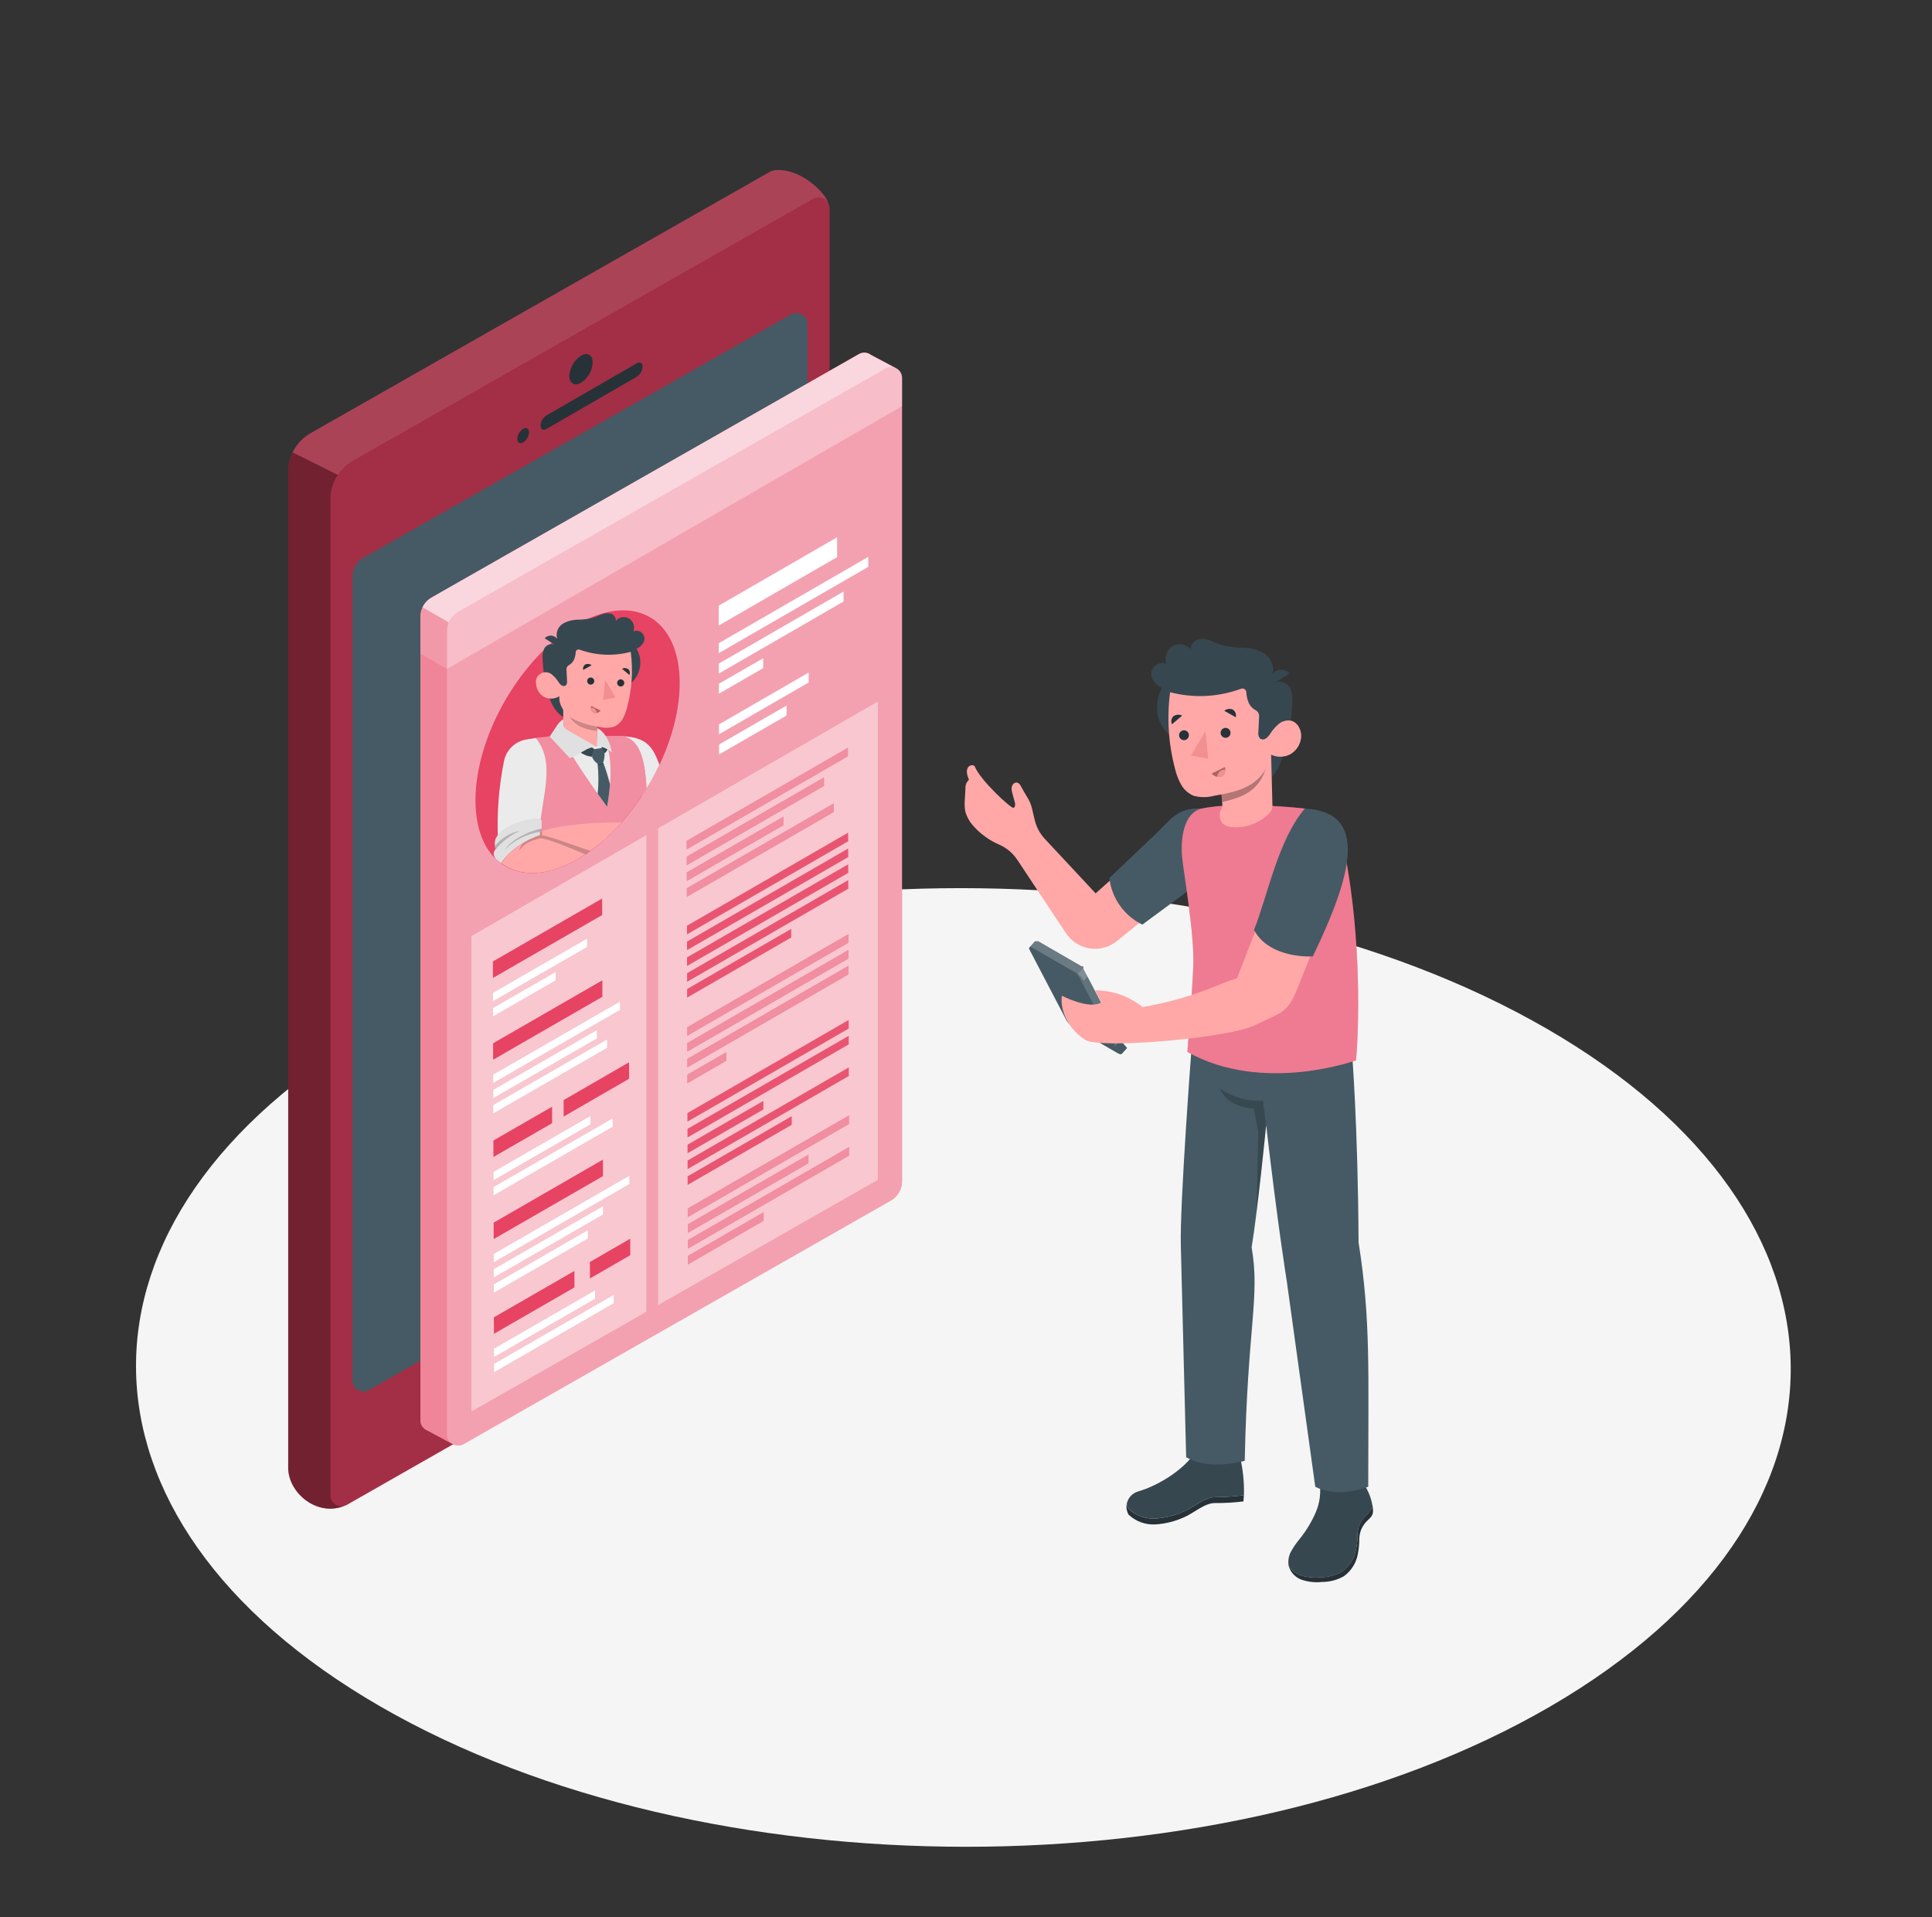 <svg width="126" height="125" viewBox="0 0 126 125" fill="none" xmlns="http://www.w3.org/2000/svg">
<rect x="0" y="0" width="126" height="125" fill="#333333" stroke="none"/>
<path d="M100.855 67.062C79.715 54.857 45.553 54.857 24.55 67.062C3.548 79.267 3.658 99.062 24.8 111.262C45.943 123.462 80.105 123.467 101.108 111.262C122.11 99.057 122 79.267 100.855 67.062Z" fill="#F5F5F5"/>
<path d="M54.022 13.275C53.802 12.51 52.25 11.055 50.705 11.087C50.556 11.091 50.409 11.119 50.27 11.172L20.25 28.25C19.811 28.504 19.445 28.868 19.191 29.306C18.936 29.745 18.8 30.243 18.797 30.75V95.7C18.797 97.352 20.705 98.932 22.495 98.172C22.535 98.16 22.573 98.144 22.61 98.125L52.647 81C53.088 80.749 53.455 80.385 53.71 79.946C53.964 79.506 54.098 79.008 54.097 78.5V13.587C54.097 13.479 54.071 13.372 54.022 13.275Z" fill="#E74362"/>
<path opacity="0.3" d="M54.022 13.275C53.802 12.51 52.25 11.055 50.705 11.087C50.556 11.091 50.409 11.119 50.27 11.172L20.25 28.25C19.811 28.504 19.445 28.868 19.191 29.306C18.936 29.745 18.8 30.243 18.797 30.75V95.7C18.797 97.352 20.705 98.932 22.495 98.172C22.535 98.16 22.573 98.144 22.61 98.125L52.647 81C53.088 80.749 53.455 80.385 53.71 79.946C53.964 79.506 54.098 79.008 54.097 78.5V13.587C54.097 13.479 54.071 13.372 54.022 13.275Z" fill="black"/>
<path d="M22.982 37.612C22.982 37.358 23.049 37.109 23.177 36.889C23.305 36.669 23.489 36.488 23.71 36.362L51.59 20.5C51.699 20.438 51.823 20.405 51.949 20.406C52.074 20.407 52.198 20.44 52.306 20.504C52.415 20.567 52.505 20.658 52.567 20.767C52.63 20.876 52.663 20.999 52.662 21.125V73.5C52.663 73.754 52.596 74.003 52.468 74.223C52.341 74.442 52.158 74.624 51.937 74.75L24.057 90.635C23.948 90.697 23.824 90.729 23.698 90.729C23.573 90.728 23.449 90.694 23.34 90.631C23.232 90.568 23.142 90.477 23.079 90.368C23.016 90.259 22.983 90.136 22.982 90.01V37.612Z" fill="#455A64"/>
<path opacity="0.3" d="M18.795 30.75V95.7C18.795 97.353 20.702 98.933 22.492 98.172C22.385 98.21 22.271 98.22 22.158 98.204C22.046 98.188 21.939 98.145 21.847 98.079C21.754 98.014 21.679 97.927 21.627 97.826C21.575 97.725 21.548 97.614 21.547 97.5V32.542C21.549 31.978 21.718 31.426 22.032 30.957L19.092 29.5C18.9 29.889 18.798 30.316 18.795 30.75Z" fill="black"/>
<path opacity="0.1" d="M50.708 11.085C50.559 11.088 50.411 11.117 50.273 11.17L20.25 28.25C19.746 28.539 19.342 28.975 19.093 29.5L22.032 30.97C22.278 30.59 22.609 30.274 23 30.047L53.025 12.965C53.11 12.916 53.205 12.885 53.302 12.874C53.4 12.864 53.499 12.873 53.593 12.902C53.686 12.931 53.773 12.979 53.848 13.044C53.922 13.108 53.982 13.187 54.025 13.275C53.805 12.5 52.25 11.053 50.708 11.085Z" fill="white"/>
<path d="M41.522 23.69C41.735 23.567 41.91 23.662 41.91 23.905C41.902 24.038 41.864 24.167 41.797 24.282C41.73 24.397 41.637 24.495 41.525 24.567L35.635 27.97C35.425 28.092 35.255 27.99 35.252 27.747C35.26 27.616 35.298 27.488 35.364 27.373C35.43 27.259 35.522 27.162 35.632 27.09L41.522 23.69Z" fill="#263238"/>
<path d="M34.12 27.962C34.33 27.842 34.5 27.938 34.502 28.18C34.495 28.312 34.458 28.442 34.392 28.557C34.325 28.672 34.233 28.77 34.122 28.843C33.91 28.965 33.737 28.865 33.735 28.622C33.742 28.49 33.781 28.361 33.848 28.246C33.915 28.132 34.008 28.034 34.12 27.962Z" fill="#263238"/>
<path d="M37.89 23.195C38.312 22.945 38.652 23.145 38.652 23.63C38.64 23.894 38.566 24.151 38.435 24.381C38.305 24.61 38.122 24.806 37.902 24.952C37.482 25.202 37.132 24.995 37.13 24.512C37.145 24.249 37.221 23.992 37.353 23.763C37.485 23.535 37.669 23.34 37.89 23.195Z" fill="#263238"/>
<path d="M37.892 84.338C38.75 83.838 39.442 84.237 39.445 85.222C39.418 85.761 39.264 86.286 38.996 86.754C38.728 87.223 38.353 87.621 37.902 87.918C37.045 88.418 36.332 88.007 36.33 87.022C36.361 86.484 36.519 85.96 36.79 85.493C37.061 85.026 37.439 84.631 37.892 84.338Z" fill="#263238"/>
<path d="M58.42 24L56.797 23.14C56.687 23.055 56.554 23.005 56.415 22.996C56.277 22.986 56.138 23.018 56.017 23.087L28.142 38.962C27.922 39.089 27.739 39.271 27.612 39.49C27.485 39.71 27.418 39.959 27.418 40.212V92.61C27.417 92.754 27.461 92.894 27.543 93.013C27.625 93.131 27.74 93.222 27.875 93.272L29.51 94.15L29.538 94.162C29.642 94.22 29.76 94.251 29.88 94.251C30 94.251 30.118 94.22 30.223 94.162L58.102 78.275C58.323 78.149 58.506 77.967 58.633 77.748C58.761 77.528 58.828 77.279 58.828 77.025V24.652C58.83 24.516 58.793 24.382 58.721 24.266C58.648 24.15 58.544 24.058 58.42 24Z" fill="#E74362"/>
<path opacity="0.3" d="M58.83 26.483V24.652C58.832 24.516 58.795 24.381 58.722 24.265C58.649 24.149 58.544 24.057 58.42 24L56.797 23.14C56.687 23.055 56.554 23.005 56.415 22.996C56.277 22.986 56.138 23.018 56.017 23.087L28.142 38.962C27.922 39.089 27.739 39.271 27.612 39.49C27.485 39.71 27.418 39.959 27.418 40.212V42.615L29.152 43.615L58.83 26.483Z" fill="white"/>
<path opacity="0.5" d="M58.42 24L56.797 23.14C56.687 23.055 56.554 23.005 56.415 22.996C56.277 22.986 56.138 23.018 56.017 23.087L28.142 38.962C27.922 39.089 27.739 39.271 27.612 39.49C27.485 39.71 27.418 39.959 27.418 40.212V92.61C27.417 92.754 27.461 92.894 27.543 93.013C27.625 93.131 27.74 93.222 27.875 93.272L29.51 94.15L29.538 94.162C29.642 94.22 29.76 94.251 29.88 94.251C30 94.251 30.118 94.22 30.223 94.162L58.102 78.275C58.323 78.149 58.506 77.967 58.633 77.748C58.761 77.528 58.828 77.279 58.828 77.025V24.652C58.83 24.516 58.793 24.382 58.721 24.266C58.648 24.15 58.544 24.058 58.42 24Z" fill="white"/>
<path opacity="0.3" d="M27.418 40.212V92.61C27.417 92.754 27.461 92.894 27.543 93.013C27.625 93.131 27.74 93.222 27.875 93.272L29.51 94.15C29.401 94.087 29.311 93.997 29.249 93.888C29.187 93.779 29.154 93.656 29.155 93.53V41.138C29.155 40.945 29.194 40.755 29.267 40.578L27.562 39.593C27.469 39.786 27.419 39.998 27.418 40.212Z" fill="#E74362"/>
<path opacity="0.4" d="M56.803 23.148C56.692 23.063 56.559 23.013 56.42 23.003C56.282 22.994 56.143 23.026 56.023 23.095L28.143 38.963C27.889 39.108 27.685 39.328 27.56 39.593L29.265 40.578C29.388 40.287 29.603 40.046 29.878 39.89L57.75 24.028C57.85 23.97 57.964 23.939 58.079 23.935C58.195 23.932 58.309 23.958 58.413 24.01L56.803 23.148Z" fill="white"/>
<path d="M37.648 40.708C41.325 38.585 44.315 40.288 44.328 44.513C44.34 48.737 41.367 53.885 37.69 56.013C34.013 58.14 31.023 56.432 31.01 52.208C30.997 47.983 33.97 42.83 37.648 40.708Z" fill="#E74362"/>
<path d="M41.015 44.65C41.376 44.391 41.628 44.007 41.721 43.572C41.813 43.137 41.74 42.684 41.515 42.3C41.718 42.211 41.884 42.055 41.985 41.858C42.028 41.763 42.041 41.657 42.023 41.555C42.005 41.452 41.957 41.358 41.884 41.283C41.812 41.209 41.718 41.158 41.616 41.137C41.514 41.117 41.408 41.127 41.313 41.167C41.366 41.014 41.366 40.847 41.314 40.693C41.261 40.539 41.159 40.407 41.023 40.318C40.884 40.242 40.723 40.216 40.567 40.245C40.411 40.273 40.27 40.355 40.168 40.475C40.171 40.375 40.142 40.276 40.084 40.194C40.027 40.111 39.945 40.05 39.85 40.018C39.654 39.966 39.448 39.979 39.26 40.055C39.068 40.12 38.89 40.215 38.698 40.275C38.37 40.358 38.035 40.401 37.698 40.405C37.357 40.406 37.022 40.492 36.723 40.655C36.557 40.755 36.429 40.908 36.36 41.09C36.291 41.271 36.284 41.47 36.34 41.655C36.291 41.593 36.23 41.541 36.161 41.504C36.091 41.467 36.014 41.445 35.935 41.44C35.857 41.438 35.78 41.453 35.708 41.484C35.637 41.514 35.572 41.56 35.52 41.617C35.733 41.748 35.938 41.89 36.15 42.02C36.03 41.985 35.901 41.991 35.784 42.036C35.667 42.081 35.568 42.163 35.503 42.27C35.401 42.482 35.362 42.719 35.388 42.953C35.415 43.843 35.573 44.725 35.858 45.57C36.002 46.005 36.343 46.555 36.755 46.755L41.015 44.65Z" fill="#37474F"/>
<path d="M40.322 48L41.322 48.86L41.855 51.915C42.289 51.26 42.675 50.575 43.01 49.865C42.557 48.688 42.19 48 40.322 48Z" fill="#EBEBEB"/>
<path d="M37.69 56C39.417 55 40.99 53.34 42.167 51.417C42.072 49.762 41.828 47.982 40.322 47.982L35.85 48.012L34.938 48.11L34.5 56.915C35.455 56.962 36.538 56.672 37.69 56Z" fill="#E74362"/>
<g opacity="0.4">
<path d="M37.69 56C39.417 55 40.99 53.34 42.167 51.417C42.072 49.762 41.828 47.982 40.322 47.982L35.85 48.012L34.938 48.11L34.5 56.915C35.455 56.962 36.538 56.672 37.69 56Z" fill="white"/>
</g>
<path d="M39.593 48.585C40.01 49.915 39.748 51.77 39.593 52.605C38.532 51.147 37.542 49.687 37.23 49.105L38.708 48.39L39.593 48.585Z" fill="#EBEBEB"/>
<path d="M38.975 49.805L39.34 49.72C39.517 50.185 39.664 50.661 39.783 51.145C39.738 51.733 39.655 52.258 39.593 52.605C39.383 52.32 39.178 52.032 38.98 51.755C39.044 51.106 39.042 50.453 38.975 49.805Z" fill="#455A64"/>
<path opacity="0.2" d="M38.982 49.883V49.805L39.347 49.72L39.367 49.773C39.309 49.826 39.237 49.864 39.16 49.883C39.101 49.895 39.041 49.895 38.982 49.883Z" fill="black"/>
<path d="M38.778 48.85L38.49 48.665L37.822 49.03C38.051 49.207 38.325 49.315 38.612 49.343L38.778 48.85Z" fill="#455A64"/>
<path d="M39.22 48.78L39.307 48.585L39.645 48.795C39.609 48.923 39.533 49.035 39.428 49.115L39.22 48.78Z" fill="#455A64"/>
<path opacity="0.2" d="M38.778 48.85L38.49 48.665L37.822 49.03C38.051 49.207 38.325 49.315 38.612 49.343L38.778 48.85Z" fill="black"/>
<path opacity="0.2" d="M39.22 48.78L39.307 48.585L39.645 48.795C39.609 48.923 39.533 49.035 39.428 49.115L39.22 48.78Z" fill="black"/>
<path d="M38.612 49.343C38.641 49.168 38.696 48.999 38.778 48.843L39.22 48.773C39.302 48.876 39.372 48.988 39.428 49.108C39.436 49.313 39.407 49.518 39.34 49.712C39.227 49.77 39.102 49.799 38.975 49.797C38.809 49.688 38.682 49.529 38.612 49.343Z" fill="#455A64"/>
<path d="M38.933 48.695C38.233 48.682 37.803 49.242 37.16 49.432L35.85 48.02L36.35 47.27C36.453 47.12 36.584 46.993 36.738 46.895V47.17C36.74 47.25 36.763 47.328 36.803 47.396C36.844 47.465 36.901 47.522 36.97 47.562L38.933 48.695Z" fill="#E0E0E0"/>
<path d="M38.932 48.695C39.325 48.575 39.907 49.062 39.907 49.062C39.702 47.932 39.087 47.487 38.935 47.487L38.932 48.695Z" fill="#E0E0E0"/>
<path d="M34.937 48.117L34.332 48.215C33.975 48.273 33.644 48.439 33.383 48.69C33.121 48.941 32.943 49.265 32.87 49.62C32.53 51.313 32.398 53.042 32.475 54.767L35.25 53.5C35.535 51.327 36.105 49.54 34.937 48.117Z" fill="#EBEBEB"/>
<path d="M35.215 54.452V54.202C35.215 54.18 35.22 54.159 35.23 54.139C35.239 54.119 35.253 54.101 35.27 54.087C35.288 54.072 35.301 54.053 35.311 54.032C35.321 54.011 35.325 53.988 35.325 53.965V53.565C35.325 53.539 35.32 53.513 35.31 53.489C35.3 53.465 35.285 53.443 35.266 53.425C35.248 53.407 35.225 53.393 35.201 53.383C35.177 53.374 35.151 53.369 35.125 53.37C33.875 53.387 32.655 53.982 32.322 54.685C32.248 54.904 32.248 55.143 32.322 55.362C32.105 55.645 32.21 55.79 32.322 55.995C32.436 56.102 32.556 56.201 32.682 56.292C33.5 55 35.215 54.452 35.215 54.452Z" fill="#E0E0E0"/>
<path opacity="0.2" d="M33.917 54.173C33.303 54.442 32.76 54.853 32.335 55.373C32.31 55.298 32.294 55.221 32.285 55.143C32.699 54.639 33.277 54.295 33.917 54.173Z" fill="black"/>
<path opacity="0.2" d="M35.328 54.023C35.321 54.051 35.305 54.078 35.282 54.097C35.266 54.111 35.252 54.129 35.242 54.149C35.233 54.169 35.228 54.19 35.227 54.212V54.233C34.352 54.367 33.542 54.776 32.915 55.403C33.5 54.565 34.765 54.135 35.328 54.023Z" fill="black"/>
<path d="M37.69 56C38.761 55.362 39.723 54.558 40.54 53.617C38.933 53.617 36.693 53.717 35.225 54.225V54.445C35.225 54.445 33.515 54.987 32.705 56.295C33.918 57.182 35.703 57.155 37.69 56Z" fill="#FFA8A7"/>
<path opacity="0.2" d="M35.337 54.46L35.365 54.188L35.225 54.233V54.453C34.825 54.591 34.442 54.773 34.083 54.995C33.972 55.147 33.887 55.316 33.833 55.495C34.167 55.023 34.535 54.833 35.25 54.65C35.898 54.75 37.03 55.227 38.18 55.708C38.29 55.635 38.4 55.56 38.508 55.483C37.102 55 35.697 54.485 35.337 54.46Z" fill="black"/>
<path d="M37.553 46.94H37.532C37.386 46.865 37.258 46.759 37.157 46.629C37.056 46.5 36.983 46.35 36.945 46.19C36.907 46.028 36.875 45.865 36.85 45.703C36.825 45.54 36.718 45.703 36.718 45.703C36.718 45.703 36.718 46.063 36.735 46.49C36.735 46.715 36.735 46.96 36.75 47.183C36.752 47.262 36.775 47.34 36.816 47.409C36.856 47.477 36.914 47.535 36.983 47.575L38.932 48.713V47.325C38.451 47.292 37.982 47.161 37.553 46.94Z" fill="#FFA8A7"/>
<path opacity="0.2" d="M37.275 46.913C37.157 46.765 37.072 46.595 37.025 46.413C37.133 46.633 37.308 46.814 37.525 46.93H37.545C37.976 47.145 38.446 47.27 38.927 47.298V47.653C38.649 47.628 38.374 47.57 38.11 47.48C37.784 47.373 37.495 47.176 37.275 46.913Z" fill="black"/>
<path d="M41.135 42.5C41.295 43.71 41.215 44.939 40.9 46.117C40.841 46.38 40.745 46.632 40.615 46.867C40.482 47.101 40.276 47.284 40.027 47.388C39.71 47.474 39.375 47.474 39.057 47.388C38.46 47.319 37.881 47.141 37.347 46.862C36.847 46.553 36.43 45.992 36.48 45.395C36.334 45.486 36.168 45.538 35.997 45.548C35.826 45.557 35.655 45.524 35.5 45.45C35.348 45.367 35.219 45.248 35.125 45.102C35.032 44.957 34.975 44.79 34.962 44.617C34.931 44.483 34.943 44.341 34.999 44.214C35.054 44.087 35.15 43.981 35.27 43.913C35.391 43.845 35.531 43.818 35.668 43.836C35.805 43.854 35.933 43.916 36.032 44.013C36.186 44.148 36.32 44.304 36.43 44.477C36.48 44.561 36.547 44.634 36.627 44.69C36.668 44.717 36.716 44.731 36.765 44.731C36.814 44.731 36.862 44.717 36.902 44.69C36.937 44.649 36.961 44.602 36.975 44.55C36.988 44.498 36.99 44.445 36.98 44.392L36.945 43.642C36.943 43.585 36.958 43.528 36.988 43.478C37.017 43.428 37.061 43.388 37.112 43.362C37.269 43.276 37.389 43.137 37.452 42.97C37.507 42.824 37.539 42.671 37.547 42.515C37.55 42.487 37.56 42.459 37.575 42.435C37.59 42.411 37.61 42.391 37.634 42.375C37.658 42.36 37.685 42.351 37.714 42.347C37.742 42.344 37.771 42.348 37.797 42.358C38.869 42.745 40.034 42.795 41.135 42.5Z" fill="#FFA8A7"/>
<path d="M39.47 44.337L40.15 45.482L39.337 45.635L39.47 44.337Z" fill="#F28F8F"/>
<path d="M38.557 46.03L39.172 46.33C39.12 46.4 39.046 46.452 38.961 46.475C38.877 46.499 38.787 46.495 38.705 46.462C38.634 46.419 38.58 46.352 38.553 46.273C38.526 46.194 38.528 46.108 38.557 46.03Z" fill="#F28F8F"/>
<path opacity="0.3" d="M38.557 46.03L39.172 46.33C39.12 46.4 39.046 46.452 38.961 46.475C38.877 46.499 38.787 46.495 38.705 46.462C38.634 46.419 38.58 46.352 38.553 46.273C38.526 46.194 38.528 46.108 38.557 46.03Z" fill="black"/>
<path d="M38.92 46.483C38.848 46.499 38.773 46.492 38.705 46.462C38.649 46.431 38.603 46.383 38.574 46.325C38.544 46.267 38.533 46.202 38.54 46.138C38.631 46.136 38.719 46.166 38.79 46.222C38.866 46.289 38.913 46.382 38.92 46.483Z" fill="#F28F8F"/>
<path d="M38.295 44.383C38.29 44.428 38.299 44.475 38.321 44.516C38.342 44.556 38.376 44.59 38.416 44.612C38.457 44.634 38.504 44.643 38.55 44.638C38.596 44.633 38.639 44.615 38.675 44.586C38.71 44.556 38.736 44.517 38.749 44.472C38.762 44.428 38.762 44.381 38.748 44.337C38.734 44.293 38.707 44.254 38.671 44.225C38.635 44.196 38.591 44.179 38.545 44.175C38.484 44.169 38.424 44.188 38.377 44.227C38.33 44.266 38.301 44.322 38.295 44.383Z" fill="#263238"/>
<path d="M40.25 44.5C40.246 44.531 40.249 44.562 40.257 44.591C40.266 44.621 40.28 44.649 40.299 44.673C40.319 44.697 40.342 44.717 40.37 44.732C40.397 44.747 40.426 44.756 40.457 44.759C40.488 44.762 40.519 44.759 40.548 44.75C40.578 44.741 40.605 44.726 40.629 44.707C40.653 44.687 40.672 44.663 40.687 44.636C40.701 44.608 40.71 44.578 40.712 44.547C40.718 44.487 40.699 44.426 40.66 44.379C40.621 44.332 40.565 44.303 40.505 44.296C40.444 44.29 40.383 44.308 40.336 44.346C40.288 44.384 40.257 44.439 40.25 44.5Z" fill="#263238"/>
<path d="M40.567 43.603L41.047 44.01C41.076 43.949 41.085 43.88 41.074 43.814C41.062 43.747 41.03 43.685 40.982 43.638C40.923 43.593 40.853 43.567 40.78 43.56C40.706 43.554 40.633 43.569 40.567 43.603Z" fill="#263238"/>
<path d="M38.585 43.375L38.035 43.68C38.018 43.614 38.022 43.544 38.047 43.48C38.071 43.417 38.115 43.362 38.172 43.325C38.239 43.294 38.313 43.283 38.386 43.291C38.459 43.3 38.528 43.329 38.585 43.375Z" fill="#263238"/>
<path d="M49.773 42.917L49.775 43.562L46.885 45.23L46.883 44.585L49.773 42.917Z" fill="white"/>
<path d="M51.295 46.005L51.297 46.65L46.898 49.19L46.895 48.545L51.295 46.005Z" fill="white"/>
<path d="M52.735 43.855L52.737 44.5L46.892 47.875L46.89 47.23L52.735 43.855Z" fill="white"/>
<path d="M55.012 38.572L55.015 39.218L46.882 43.915L46.88 43.267L55.012 38.572Z" fill="white"/>
<path d="M56.623 36.312L56.625 36.96L46.877 42.585L46.875 41.94L56.623 36.312Z" fill="white"/>
<path d="M54.592 35.032L54.597 36.325L46.872 40.785L46.87 39.492L54.592 35.032Z" fill="white"/>
<path d="M30.727 61.028V92.058L42.17 85.537V54.428L30.727 61.028Z" fill="#E74362"/>
<path d="M57.253 45.722L42.903 54.002V85.12L57.253 76.942V45.722Z" fill="#E74362"/>
<g opacity="0.7">
<path d="M30.727 61.028V92.058L42.17 85.537V54.428L30.727 61.028Z" fill="white"/>
<path d="M57.253 45.722L42.903 54.002V85.12L57.253 76.942V45.722Z" fill="white"/>
</g>
<path d="M51.635 72.78V73.338L44.847 77.255L44.845 76.7L51.635 72.78Z" fill="#E74362"/>
<path d="M55.355 69.597L55.358 70.157L44.845 76.225L44.843 75.667L55.355 69.597Z" fill="#E74362"/>
<path d="M49.783 71.782V72.34L44.843 75.192L44.84 74.638L49.783 71.782Z" fill="#E74362"/>
<path d="M55.35 67.538L55.352 68.095L44.84 74.163L44.837 73.605L55.35 67.538Z" fill="#E74362"/>
<path d="M55.347 66.505L55.35 67.062L44.835 73.132V72.575L55.347 66.505Z" fill="#E74362"/>
<path d="M47.365 68.605V69.165L44.83 70.63L44.827 70.07L47.365 68.605Z" fill="#E74362"/>
<path d="M55.337 62.97V63.528L44.827 69.597L44.825 69.04L55.337 62.97Z" fill="#E74362"/>
<path d="M55.335 61.94V62.497L44.822 68.567V68.01L55.335 61.94Z" fill="#E74362"/>
<path d="M55.33 60.91L55.333 61.467L44.82 67.535V66.98L55.33 60.91Z" fill="#E74362"/>
<path d="M51.6 60.567L51.602 61.125L44.812 65.045V64.487L51.6 60.567Z" fill="#E74362"/>
<path d="M55.32 57.385L55.323 57.945L44.81 64.015V63.455L55.32 57.385Z" fill="#E74362"/>
<path d="M55.317 56.355L55.32 56.913L44.807 62.983L44.805 62.425L55.317 56.355Z" fill="#E74362"/>
<path d="M55.312 54.292L55.315 54.852L44.803 60.922L44.8 60.362L55.312 54.292Z" fill="#E74362"/>
<path d="M55.315 55.325L55.318 55.883L44.805 61.952L44.803 61.395L55.315 55.325Z" fill="#E74362"/>
<path d="M53.738 50.688V51.245L44.79 56.413L44.788 55.855L53.738 50.688Z" fill="#E74362"/>
<path d="M54.373 52.385L54.375 52.945L44.795 58.475L44.792 57.915L54.373 52.385Z" fill="#E74362"/>
<path d="M51.095 53.245V53.803L44.792 57.443L44.79 56.885L51.095 53.245Z" fill="#E74362"/>
<path d="M55.297 48.755V49.312L44.785 55.382V54.825L55.297 48.755Z" fill="#E74362"/>
<path d="M55.37 74.793L55.372 75.347L44.86 81.418L44.857 80.86L55.37 74.793Z" fill="#E74362"/>
<path d="M49.802 79.038V79.595L44.862 82.448L44.86 81.89L49.802 79.038Z" fill="#E74362"/>
<path d="M52.722 75.288L52.725 75.845L44.858 80.388L44.855 79.83L52.722 75.288Z" fill="#E74362"/>
<path d="M55.365 72.73L55.367 73.287L44.855 79.358L44.852 78.797L55.365 72.73Z" fill="#E74362"/>
<g opacity="0.1">
<path d="M51.635 72.78V73.337L44.847 77.255L44.845 76.7L51.635 72.78Z" fill="white"/>
<path d="M55.355 69.597L55.358 70.157L44.845 76.225L44.843 75.667L55.355 69.597Z" fill="white"/>
<path d="M49.782 71.782V72.34L44.842 75.192L44.84 74.638L49.782 71.782Z" fill="white"/>
<path d="M55.35 67.537L55.352 68.095L44.84 74.162L44.837 73.605L55.35 67.537Z" fill="white"/>
<path d="M55.347 66.505L55.35 67.062L44.835 73.132V72.575L55.347 66.505Z" fill="white"/>
</g>
<g opacity="0.4">
<path d="M47.365 68.605V69.165L44.83 70.63L44.828 70.07L47.365 68.605Z" fill="white"/>
<path d="M55.337 62.97V63.528L44.827 69.597L44.825 69.04L55.337 62.97Z" fill="white"/>
<path d="M55.335 61.94V62.497L44.822 68.567V68.01L55.335 61.94Z" fill="white"/>
<path d="M55.33 60.91L55.333 61.467L44.82 67.535V66.98L55.33 60.91Z" fill="white"/>
</g>
<g opacity="0.1">
<path d="M51.6 60.567L51.602 61.125L44.812 65.045V64.487L51.6 60.567Z" fill="white"/>
<path d="M55.32 57.385L55.323 57.945L44.81 64.015V63.455L55.32 57.385Z" fill="white"/>
<path d="M55.317 56.355L55.32 56.913L44.807 62.983L44.805 62.425L55.317 56.355Z" fill="white"/>
<path d="M55.312 54.292L55.315 54.852L44.803 60.922L44.8 60.362L55.312 54.292Z" fill="white"/>
<path d="M55.315 55.325L55.318 55.883L44.805 61.952L44.803 61.395L55.315 55.325Z" fill="white"/>
</g>
<g opacity="0.4">
<path d="M53.737 50.688V51.245L44.79 56.413L44.787 55.855L53.737 50.688Z" fill="white"/>
<path d="M54.373 52.385L54.375 52.945L44.795 58.475L44.792 57.915L54.373 52.385Z" fill="white"/>
<path d="M51.095 53.245V53.802L44.792 57.442L44.79 56.885L51.095 53.245Z" fill="white"/>
<path d="M55.297 48.755V49.312L44.785 55.382V54.825L55.297 48.755Z" fill="white"/>
</g>
<g opacity="0.4">
<path d="M55.37 74.793L55.372 75.347L44.86 81.418L44.857 80.86L55.37 74.793Z" fill="white"/>
<path d="M49.803 79.038V79.595L44.863 82.448L44.86 81.89L49.803 79.038Z" fill="white"/>
<path d="M52.722 75.288L52.725 75.845L44.858 80.388L44.855 79.83L52.722 75.288Z" fill="white"/>
<path d="M55.365 72.73L55.367 73.287L44.855 79.358L44.852 78.797L55.365 72.73Z" fill="white"/>
</g>
<path d="M39.27 58.585L39.273 59.66L32.148 63.765L32.145 62.69L39.27 58.585Z" fill="#E74362"/>
<path d="M38.283 61.205L38.285 61.743L32.153 65.275V64.738L38.283 61.205Z" fill="white"/>
<path d="M41.102 80.765L41.105 81.84L38.475 83.357L38.472 82.285L41.102 80.765Z" fill="#E74362"/>
<path d="M36.005 72.16L36.008 73.235L32.182 75.435L32.178 74.362L36.005 72.16Z" fill="#E74362"/>
<path d="M41.025 69.263L41.028 70.338L36.76 72.8L36.758 71.728L41.025 69.263Z" fill="#E74362"/>
<path d="M38.925 67.17L38.927 67.705L32.17 71.597V71.062L38.925 67.17Z" fill="white"/>
<path d="M38.338 80.215V80.75L32.208 84.283L32.205 83.748L38.338 80.215Z" fill="white"/>
<path d="M39.327 78.65V79.187L32.202 83.292V82.755L39.327 78.65Z" fill="white"/>
<path d="M41.045 76.663L41.047 77.2L32.2 82.3V81.763L41.045 76.663Z" fill="white"/>
<path d="M39.32 75.61L39.323 76.685L32.198 80.79L32.195 79.718L39.32 75.61Z" fill="#E74362"/>
<path d="M39.953 72.925L39.955 73.463L32.188 77.938V77.403L39.953 72.925Z" fill="white"/>
<path d="M38.508 72.768L38.51 73.303L32.185 76.948V76.41L38.508 72.768Z" fill="white"/>
<path d="M39.59 67.778L39.592 68.318L32.172 72.593V72.053L39.59 67.778Z" fill="white"/>
<path d="M40.43 65.308V65.845L32.167 70.608V70.07L40.43 65.308Z" fill="white"/>
<path d="M39.285 63.917L39.287 64.99L32.162 69.095L32.16 68.022L39.285 63.917Z" fill="#E74362"/>
<path d="M36.237 63.38V63.917L32.155 66.265V65.73L36.237 63.38Z" fill="white"/>
<path d="M40.023 84.433L40.025 84.97L32.222 89.468L32.22 88.93L40.023 84.433Z" fill="white"/>
<path d="M38.81 84.138V84.677L32.218 88.475V87.938L38.81 84.138Z" fill="white"/>
<path d="M37.462 82.867L37.465 83.94L32.215 86.965L32.21 85.892L37.462 82.867Z" fill="#E74362"/>
<path d="M73.595 98.362C73.829 98.587 74.107 98.76 74.411 98.872C74.715 98.984 75.039 99.032 75.362 99.012C76.01 98.97 76.645 98.81 77.235 98.54C77.832 98.29 78.582 97.607 79.235 97.62C79.868 97.614 80.5 97.571 81.127 97.49C81.15 96.628 81.059 95.766 80.858 94.927L77.838 94.847C77.022 95.965 75.438 96.892 74.237 97.242C74.052 97.294 73.884 97.394 73.752 97.534C73.62 97.674 73.528 97.847 73.487 98.035C73.489 98.041 73.489 98.048 73.487 98.055C73.51 98.162 73.546 98.265 73.595 98.362Z" fill="#37474F"/>
<path d="M79.23 97.62C78.583 97.608 77.833 98.295 77.23 98.54C76.64 98.81 76.005 98.97 75.358 99.013C75.034 99.032 74.71 98.984 74.406 98.872C74.102 98.76 73.824 98.587 73.59 98.362C73.542 98.265 73.507 98.162 73.485 98.055C73.486 98.048 73.486 98.042 73.485 98.035C73.458 98.168 73.458 98.305 73.485 98.438C73.507 98.544 73.542 98.647 73.59 98.745C73.824 98.969 74.102 99.143 74.406 99.255C74.71 99.366 75.034 99.414 75.358 99.395C76.005 99.353 76.64 99.194 77.23 98.925C77.828 98.675 78.578 97.99 79.23 98.002C79.853 98.008 80.475 97.972 81.093 97.895C81.108 97.76 81.115 97.625 81.123 97.49C80.495 97.571 79.863 97.614 79.23 97.62Z" fill="#263238"/>
<path d="M88.532 100.045C88.535 100.375 88.502 100.704 88.435 101.027C88.33 101.602 88.009 102.115 87.537 102.46C87.102 102.708 86.611 102.839 86.11 102.84C85.67 102.886 85.226 102.84 84.805 102.705C84.485 102.591 84.215 102.37 84.04 102.08C84.039 102.086 84.039 102.092 84.04 102.097C84.102 102.31 84.214 102.504 84.367 102.663C84.52 102.823 84.71 102.943 84.92 103.012C85.341 103.149 85.785 103.195 86.225 103.147C86.726 103.148 87.218 103.017 87.653 102.767C88.125 102.423 88.448 101.91 88.552 101.335C88.617 101.011 88.65 100.682 88.65 100.352C88.651 100.127 88.698 99.904 88.789 99.697C88.879 99.49 89.01 99.304 89.175 99.15C89.256 99.076 89.333 98.998 89.405 98.915C89.456 98.856 89.494 98.788 89.518 98.714C89.542 98.64 89.552 98.562 89.545 98.485C89.545 98.425 89.545 98.365 89.528 98.305C89.407 98.445 89.127 98.777 89.058 98.842C88.893 98.997 88.762 99.183 88.672 99.39C88.582 99.597 88.534 99.82 88.532 100.045Z" fill="#263238"/>
<path d="M86.055 96.62C86.164 97.297 86.078 97.991 85.805 98.62C85.533 99.243 85.178 99.826 84.75 100.355C84.541 100.605 84.356 100.875 84.198 101.16C84.043 101.443 83.988 101.77 84.043 102.087C84.218 102.378 84.488 102.599 84.808 102.712C85.228 102.847 85.673 102.893 86.113 102.847C86.613 102.846 87.105 102.715 87.54 102.467C88.012 102.123 88.333 101.61 88.438 101.035C88.505 100.712 88.538 100.382 88.535 100.052C88.537 99.827 88.585 99.604 88.676 99.397C88.766 99.191 88.898 99.004 89.063 98.85C89.133 98.785 89.413 98.452 89.533 98.312C89.467 97.821 89.302 97.348 89.048 96.922L86.055 96.62Z" fill="#37474F"/>
<path d="M77.708 68.375C77.708 68.375 76.943 78.405 77.01 81.195C77.078 83.985 77.358 95.013 77.358 95.013C78.92 95.925 81.178 95.245 81.178 95.245C81.36 86.442 82.19 84.55 81.628 81.328C82.025 78.935 82.575 73.362 82.575 73.362C83.353 80.065 83.918 83.52 83.918 83.52L85.778 96.938C87.305 97.735 89.233 96.938 89.233 96.938C89.233 89.29 89.398 86.055 88.603 81.005C88.56 73.233 88.165 68.505 88.165 68.505L77.708 68.375Z" fill="#455A64"/>
<path opacity="0.2" d="M79.555 70.965C80.087 72.272 81.76 72.272 81.76 72.272L82.057 73.757L81.947 79.04C82.267 76.47 82.575 73.362 82.575 73.362L82.367 71.772C81.365 71.831 80.373 71.546 79.555 70.965Z" fill="black"/>
<path d="M72.653 57.175L71.455 58.25L68.14 54.695C67.819 54.35 67.593 53.928 67.483 53.47L67.295 52.682C67.246 52.476 67.167 52.278 67.06 52.095C66.897 51.815 66.725 51.535 66.578 51.26C66.539 51.169 66.472 51.093 66.388 51.042C66.335 51.022 66.277 51.018 66.222 51.032C66.167 51.045 66.118 51.075 66.08 51.117C66.006 51.206 65.968 51.319 65.972 51.435C65.98 51.549 66.001 51.661 66.035 51.77C66.08 51.94 66.125 52.11 66.172 52.27C66.194 52.339 66.205 52.412 66.205 52.485C66.205 52.522 66.196 52.558 66.179 52.591C66.162 52.623 66.138 52.651 66.108 52.672C65.965 52.76 63.922 50.86 63.58 49.992C63.487 49.757 62.755 49.895 63.197 50.842C63.12 50.908 63.059 50.991 63.018 51.084C62.978 51.177 62.96 51.278 62.965 51.38C62.95 51.63 62.938 51.897 62.922 52.155C62.9 52.405 62.91 52.657 62.953 52.905C63.056 53.272 63.247 53.609 63.51 53.885C63.971 54.399 64.541 54.806 65.177 55.075C65.657 55.29 66.065 55.636 66.355 56.075L69.525 60.855C69.701 61.118 69.93 61.341 70.197 61.511C70.464 61.68 70.763 61.792 71.076 61.839C71.388 61.886 71.708 61.867 72.013 61.784C72.318 61.7 72.602 61.554 72.847 61.355L74.522 60L72.653 57.175Z" fill="#FFA8A7"/>
<path d="M78.395 52.717C76.767 52.625 76.34 53.467 75.312 54.432C74.285 55.397 72.35 57.25 72.35 57.25C72.424 57.896 72.66 58.513 73.036 59.044C73.412 59.575 73.915 60.002 74.5 60.287L78.082 57.645L78.395 52.717Z" fill="#455A64"/>
<path d="M88.435 69.135C88.435 69.135 82.37 71.352 77.435 68.587C77.435 68.587 77.735 65.057 77.822 63C77.91 60.942 77.202 56.97 77.097 55.905C76.992 54.84 77.132 52.997 78.387 52.717C80.715 52.217 85.09 52.717 85.09 52.717L87.702 55.605C88.81 61.25 88.622 67.165 88.435 69.135Z" fill="#E74362"/>
<path opacity="0.3" d="M88.435 69.135C88.435 69.135 82.37 71.352 77.435 68.587C77.435 68.587 77.735 65.057 77.822 63C77.91 60.942 77.202 56.97 77.097 55.905C76.992 54.84 77.132 52.997 78.387 52.717C80.715 52.217 85.09 52.717 85.09 52.717L87.702 55.605C88.81 61.25 88.622 67.165 88.435 69.135Z" fill="white"/>
<path d="M73.06 67.822C73.06 67.822 73.06 67.822 73.06 67.81V67.797C73.06 67.797 73.06 67.797 73.06 67.785V67.772C73.06 67.772 73.06 67.772 73.06 67.76L70.647 63.145V63.132V63.117V63.102V63.087V63.072V63.057V63.042V63.03C70.637 63.018 70.625 63.007 70.612 62.997H70.6H70.588H70.575H70.56H70.545H70.528L67.713 61.37H67.695H67.68H67.665H67.65H67.635H67.62H67.605H67.59H67.575H67.522C67.515 61.369 67.507 61.371 67.499 61.374C67.492 61.377 67.485 61.381 67.48 61.387L67.138 61.77C67.11 61.792 67.108 61.837 67.138 61.912L69.55 66.527C69.685 66.742 69.869 66.921 70.088 67.05L72.903 68.675C73.047 68.757 73.135 68.762 73.153 68.702C73.153 68.702 73.153 68.722 73.153 68.727L73.495 68.345C73.496 68.339 73.496 68.333 73.495 68.327C73.495 68.327 73.495 68.327 73.495 68.312L73.06 67.822ZM66.75 61.287C66.75 61.287 66.75 61.287 66.77 61.287H66.75ZM72.722 68.207C72.719 68.176 72.71 68.145 72.695 68.117C72.708 68.144 72.718 68.171 72.725 68.2L72.722 68.207Z" fill="#455A64"/>
<path opacity="0.15" d="M73.06 67.823C73.06 67.823 73.06 67.823 73.06 67.81V67.797C73.06 67.797 73.06 67.797 73.06 67.785V67.772C73.06 67.772 73.06 67.772 73.06 67.76L70.647 63.145L70.272 63.5L72.688 68.118C72.7 68.144 72.71 68.172 72.718 68.2C72.719 68.209 72.719 68.218 72.717 68.226C72.715 68.235 72.711 68.243 72.705 68.25L73.047 67.868C73.049 67.862 73.049 67.856 73.047 67.85C73.047 67.85 73.047 67.85 73.047 67.835L73.06 67.823Z" fill="white"/>
<path opacity="0.2" d="M70.607 63.105V63.09V63.075V63.06V63.045V63.03V63.015V63.002C70.597 62.99 70.585 62.979 70.572 62.97H70.56H70.547H70.535H70.52H70.505H70.487L67.672 61.342H67.655H67.64H67.625H67.61H67.595H67.58H67.565H67.55H67.535H67.482C67.475 61.342 67.466 61.343 67.459 61.346C67.452 61.349 67.445 61.354 67.44 61.36L67.097 61.742C67.112 61.725 67.14 61.722 67.18 61.73C67.235 61.745 67.287 61.767 67.335 61.797L70.15 63.422C70.205 63.455 70.258 63.491 70.31 63.53C70.362 63.572 70.415 63.617 70.465 63.665C70.511 63.711 70.554 63.759 70.595 63.81C70.628 63.852 70.658 63.898 70.685 63.945L71.027 63.562L70.607 63.105Z" fill="white"/>
<path d="M70.772 67.8C69.82 67.203 69.11 66.037 69.252 64.922C69.252 64.922 71.032 65.855 71.83 65.358L71.42 64.575C72.545 64.569 73.638 64.954 74.512 65.662C76.209 65.373 77.867 64.893 79.455 64.23C79.918 64.028 80.395 63.861 80.882 63.73C81.375 63.595 81.897 63.609 82.382 63.77C82.622 63.854 82.837 63.997 83.006 64.186C83.175 64.376 83.293 64.605 83.35 64.853C83.38 65.114 83.346 65.379 83.249 65.624C83.153 65.869 82.998 66.087 82.797 66.257C82.392 66.597 81.923 66.852 81.417 67.007C79.367 67.728 71.722 68.397 70.772 67.8Z" fill="#FFA8A7"/>
<path d="M76.478 48.107C75.979 47.748 75.633 47.216 75.506 46.615C75.38 46.014 75.482 45.387 75.793 44.857C75.513 44.734 75.283 44.519 75.142 44.248C75.083 44.116 75.064 43.97 75.089 43.827C75.114 43.685 75.181 43.554 75.282 43.45C75.383 43.347 75.512 43.276 75.654 43.248C75.795 43.219 75.942 43.234 76.075 43.29C76 43.078 75.998 42.846 76.071 42.633C76.143 42.42 76.286 42.237 76.475 42.115C76.667 42.01 76.89 41.974 77.106 42.014C77.321 42.054 77.516 42.167 77.657 42.335C77.652 42.196 77.692 42.06 77.771 41.946C77.85 41.832 77.963 41.746 78.095 41.702C78.367 41.63 78.654 41.648 78.915 41.752C79.165 41.842 79.415 41.975 79.692 42.057C80.149 42.172 80.617 42.232 81.088 42.237C81.56 42.242 82.023 42.364 82.435 42.595C82.83 42.845 83.185 43.447 82.965 43.962C83.032 43.876 83.117 43.805 83.213 43.754C83.31 43.703 83.416 43.672 83.525 43.665C83.633 43.663 83.741 43.684 83.84 43.727C83.939 43.77 84.028 43.834 84.1 43.915C83.808 44.097 83.522 44.292 83.23 44.475C83.398 44.428 83.576 44.437 83.738 44.502C83.9 44.567 84.036 44.683 84.125 44.833C84.263 45.127 84.317 45.454 84.282 45.777C84.244 47.009 84.025 48.229 83.632 49.397C83.433 50.002 83.132 50.647 82.57 50.92L76.478 48.107Z" fill="#37474F"/>
<path d="M79.592 51.015L79.72 52.457C79.726 52.57 79.698 52.681 79.64 52.777C79.56 52.928 79.529 53.1 79.551 53.269C79.574 53.438 79.648 53.596 79.765 53.72C79.951 53.861 80.177 53.937 80.41 53.937C80.85 53.962 81.29 53.892 81.701 53.734C82.112 53.575 82.485 53.331 82.795 53.017C82.859 52.952 82.909 52.873 82.942 52.787C82.975 52.701 82.989 52.609 82.985 52.517L82.89 48.857L79.592 51.015Z" fill="#FFA8A7"/>
<path opacity="0.3" d="M82.6 49.053L79.6 51.015L79.712 52.295C80.412 52.13 81.117 51.93 81.67 51.48C82.017 51.187 82.285 50.811 82.448 50.386C82.611 49.962 82.663 49.503 82.6 49.053Z" fill="black"/>
<path d="M76.312 45.135C76.092 46.807 76.202 48.505 76.635 50.135C76.718 50.494 76.852 50.84 77.032 51.162C77.215 51.487 77.501 51.742 77.845 51.885C78.285 52.004 78.748 52.004 79.188 51.885C80.005 51.742 80.843 51.59 81.552 51.16C82.263 50.73 82.823 49.955 82.755 49.127C82.957 49.252 83.186 49.325 83.423 49.338C83.66 49.351 83.896 49.304 84.11 49.202C84.321 49.089 84.501 48.925 84.632 48.724C84.763 48.524 84.841 48.294 84.86 48.055C84.892 47.59 84.625 47.075 84.17 46.985C84.03 46.965 83.886 46.975 83.75 47.015C83.614 47.055 83.488 47.123 83.38 47.215C83.166 47.401 82.98 47.618 82.828 47.857C82.757 47.974 82.664 48.074 82.552 48.152C82.497 48.191 82.431 48.212 82.364 48.212C82.296 48.212 82.23 48.191 82.175 48.152C82.128 48.096 82.094 48.029 82.075 47.958C82.056 47.887 82.054 47.812 82.067 47.74L82.115 46.692C82.118 46.612 82.098 46.532 82.056 46.463C82.015 46.394 81.955 46.338 81.882 46.302C81.666 46.184 81.5 45.993 81.412 45.762C81.337 45.56 81.293 45.348 81.28 45.132C81.279 45.091 81.267 45.051 81.247 45.016C81.226 44.98 81.197 44.95 81.162 44.928C81.128 44.907 81.088 44.894 81.047 44.891C81.006 44.888 80.965 44.896 80.927 44.912C79.448 45.456 77.838 45.533 76.312 45.135Z" fill="#FFA8A7"/>
<path d="M78.615 47.675L77.675 49.26L78.797 49.472L78.615 47.675Z" fill="#F28F8F"/>
<path d="M79.88 50.017L79.027 50.432C79.1 50.53 79.203 50.601 79.32 50.634C79.437 50.668 79.562 50.662 79.675 50.617C79.773 50.556 79.847 50.463 79.885 50.354C79.922 50.245 79.92 50.126 79.88 50.017Z" fill="#F28F8F"/>
<path opacity="0.3" d="M79.88 50.017L79.027 50.432C79.1 50.53 79.203 50.601 79.32 50.634C79.437 50.668 79.562 50.662 79.675 50.617C79.773 50.556 79.847 50.463 79.885 50.354C79.922 50.245 79.92 50.126 79.88 50.017Z" fill="black"/>
<path d="M79.377 50.645C79.477 50.666 79.581 50.657 79.675 50.617C79.753 50.573 79.816 50.507 79.856 50.427C79.897 50.347 79.913 50.257 79.902 50.167C79.78 50.167 79.66 50.208 79.565 50.285C79.458 50.376 79.391 50.505 79.377 50.645Z" fill="#F28F8F"/>
<path d="M80.25 47.75C80.254 47.792 80.251 47.835 80.239 47.875C80.226 47.916 80.207 47.954 80.18 47.987C80.153 48.02 80.12 48.047 80.083 48.068C80.046 48.088 80.005 48.1 79.962 48.105C79.877 48.113 79.792 48.087 79.726 48.032C79.659 47.978 79.617 47.9 79.607 47.815C79.599 47.73 79.624 47.645 79.678 47.578C79.733 47.512 79.811 47.47 79.896 47.461C79.981 47.453 80.066 47.478 80.133 47.532C80.199 47.586 80.241 47.665 80.25 47.75Z" fill="#263238"/>
<path d="M77.537 47.905C77.544 47.968 77.532 48.033 77.502 48.089C77.472 48.145 77.426 48.192 77.37 48.222C77.314 48.253 77.25 48.266 77.186 48.26C77.123 48.254 77.062 48.229 77.013 48.188C76.963 48.148 76.927 48.094 76.908 48.033C76.89 47.972 76.89 47.907 76.908 47.845C76.926 47.784 76.963 47.73 77.012 47.689C77.061 47.649 77.121 47.624 77.185 47.617C77.227 47.613 77.27 47.617 77.31 47.629C77.351 47.641 77.388 47.661 77.421 47.688C77.454 47.715 77.481 47.747 77.501 47.785C77.521 47.822 77.534 47.863 77.537 47.905Z" fill="#263238"/>
<path d="M77.097 46.66L76.435 47.222C76.395 47.138 76.382 47.042 76.398 46.95C76.413 46.857 76.457 46.772 76.522 46.705C76.605 46.645 76.702 46.608 76.803 46.6C76.905 46.593 77.007 46.613 77.097 46.66Z" fill="#263238"/>
<path d="M79.843 46.345L80.593 46.765C80.617 46.672 80.611 46.574 80.577 46.485C80.543 46.395 80.482 46.318 80.403 46.265C80.311 46.225 80.21 46.212 80.111 46.226C80.012 46.24 79.919 46.281 79.843 46.345Z" fill="#263238"/>
<path d="M81.963 60.46L80.51 64.21L82.112 66.71C84.448 65.65 83.968 65.96 85.582 62.05L81.963 60.46Z" fill="#FFA8A7"/>
<path d="M85.097 52.718C83.347 54.788 82.69 58.345 81.785 60.633C82.797 62.547 85.617 62.362 85.617 62.362C88.197 57 89.29 52.935 85.097 52.718Z" fill="#455A64"/>
</svg>
